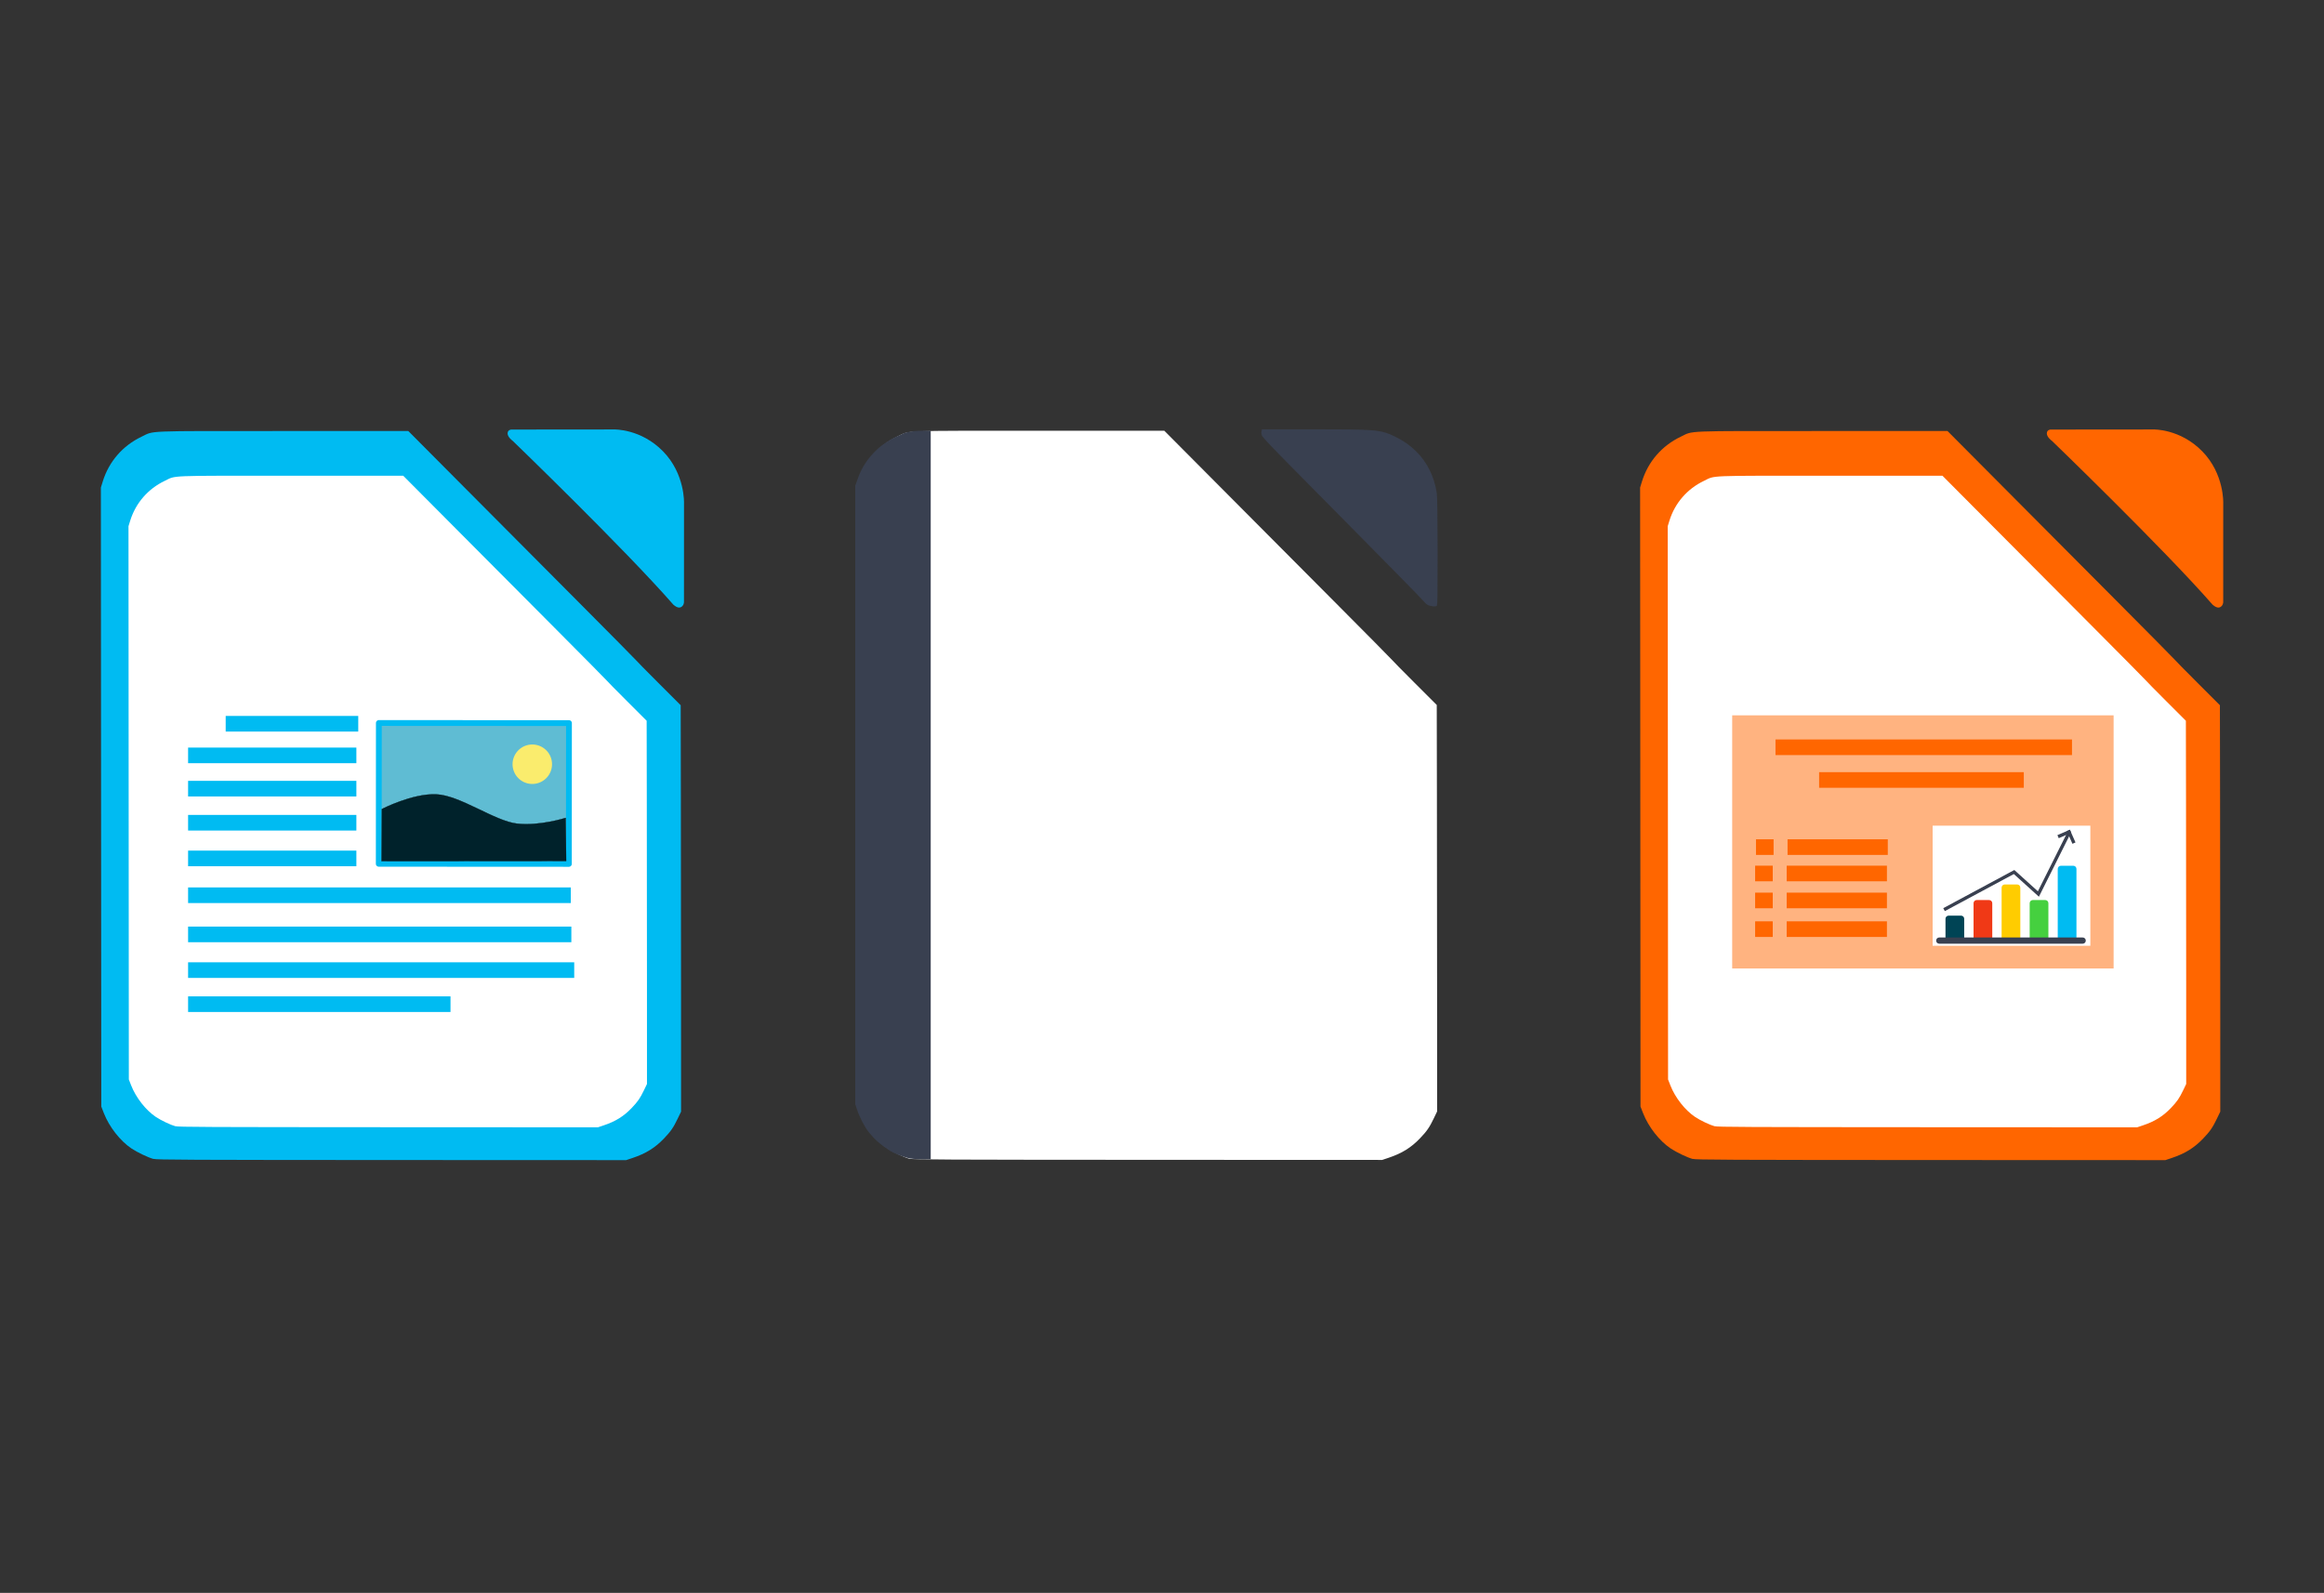 <?xml version="1.0" encoding="UTF-8" standalone="no"?>
<!-- Created with Inkscape (http://www.inkscape.org/) -->

<svg
   xmlns:dc="http://purl.org/dc/elements/1.1/"
   xmlns:cc="http://creativecommons.org/ns#"
   xmlns:rdf="http://www.w3.org/1999/02/22-rdf-syntax-ns#"
   xmlns:svg="http://www.w3.org/2000/svg"
   xmlns="http://www.w3.org/2000/svg"
   xmlns:sodipodi="http://sodipodi.sourceforge.net/DTD/sodipodi-0.dtd"
   xmlns:inkscape="http://www.inkscape.org/namespaces/inkscape"
   width="318"
   height="218"
   viewBox="0 0 318 218"
   id="svg2"
   version="1.1"
   inkscape:version="0.91 r13725"
   sodipodi:docname="libreoffice.svg"
   inkscape:export-filename="/home/trlinux/yaliTema/slideshow/libreoffice.png"
   inkscape:export-xdpi="90"
   inkscape:export-ydpi="90">
  <rect x="0" y="0" width="318" height="218" fill="#333333" stroke="none"/>
  <defs
     id="defs4">
    <clipPath
       id="clipPath5127"
       clipPathUnits="userSpaceOnUse">
      <path
         inkscape:connector-curvature="0"
         id="path5129"
         d="M 256,45.268 A 210.732,210.732 0 0 0 45.268,256 210.732,210.732 0 0 0 256,466.732 210.732,210.732 0 0 0 466.732,256 210.732,210.732 0 0 0 256,45.268 Z m 0,111.844 A 98.889,98.889 0 0 1 354.889,256 98.889,98.889 0 0 1 256,354.889 98.889,98.889 0 0 1 157.111,256 98.889,98.889 0 0 1 256,157.111 Z"
         style="opacity:1;fill:#f9f9f9;fill-opacity:1;stroke:none;stroke-width:0;stroke-linecap:butt;stroke-linejoin:miter;stroke-miterlimit:4;stroke-dasharray:none;stroke-dashoffset:0;stroke-opacity:1" />
    </clipPath>
    <clipPath
       clipPathUnits="userSpaceOnUse"
       id="clipPath5062">
      <circle
         style="opacity:1;fill:none;fill-opacity:1;stroke:#000000;stroke-width:0.511;stroke-miterlimit:4;stroke-dasharray:none;stroke-dashoffset:0;stroke-opacity:1"
         id="circle5064"
         cx="292.412"
         cy="78.396"
         r="43.653" />
    </clipPath>
    <linearGradient
       x1="0"
       y1="0"
       x2="1"
       y2="0"
       gradientUnits="userSpaceOnUse"
       gradientTransform="matrix(0.072,0,0,-0.072,200.722,103.273)"
       spreadMethod="pad"
       id="linearGradient356">
      <stop
         style="stop-opacity:1;stop-color:#ffce00"
         offset="0"
         id="stop358" />
      <stop
         style="stop-opacity:1;stop-color:#ffb500"
         offset="0.267"
         id="stop360" />
      <stop
         style="stop-opacity:1;stop-color:#ffb500"
         offset="0.267"
         id="stop362" />
      <stop
         style="stop-opacity:1;stop-color:#ff3800"
         offset="1"
         id="stop364" />
    </linearGradient>
    <linearGradient
       x1="0"
       y1="0"
       x2="1"
       y2="0"
       gradientUnits="userSpaceOnUse"
       gradientTransform="matrix(0.362,0,0,-0.362,153.616,194.449)"
       spreadMethod="pad"
       id="linearGradient380">
      <stop
         style="stop-opacity:1;stop-color:#ffce00"
         offset="0"
         id="stop382" />
      <stop
         style="stop-opacity:1;stop-color:#ffb500"
         offset="0.267"
         id="stop384" />
      <stop
         style="stop-opacity:1;stop-color:#ffb500"
         offset="0.267"
         id="stop386" />
      <stop
         style="stop-opacity:1;stop-color:#ff3800"
         offset="1"
         id="stop388" />
    </linearGradient>
    <radialGradient
       id="SVGID_24_"
       cx="1311.936"
       cy="-1874.302"
       r="8.509"
       gradientTransform="matrix(0.205,0,0,-0.205,-254.242,82.503)"
       gradientUnits="userSpaceOnUse">
      <stop
         offset="0"
         stop-color="#600000"
         id="stop222" />
      <stop
         offset="0.5"
         stop-color="#C00000"
         id="stop224" />
      <stop
         offset="1"
         stop-color="#F6AA00"
         id="stop226" />
    </radialGradient>
    <radialGradient
       id="SVGID_25_"
       cx="1312.965"
       cy="-1872.242"
       r="3.8"
       gradientTransform="matrix(0.205,0,0,-0.205,-254.242,82.503)"
       gradientUnits="userSpaceOnUse">
      <stop
         offset="0.01"
         stop-color="#FFF"
         id="stop231" />
      <stop
         offset="1"
         stop-color="#000"
         id="stop233" />
    </radialGradient>
    <radialGradient
       id="SVGID_26_"
       cx="1304.855"
       cy="-1894.631"
       r="12.969"
       gradientTransform="matrix(0.205,0,0,-0.205,-254.242,82.503)"
       gradientUnits="userSpaceOnUse">
      <stop
         offset="0"
         stop-color="#769EB8"
         id="stop238" />
      <stop
         offset="1"
         stop-color="#FFF"
         id="stop240" />
    </radialGradient>
    <radialGradient
       id="SVGID_27_"
       cx="1300.605"
       cy="-1889.631"
       r="3.778"
       gradientTransform="matrix(0.205,0,0,-0.205,-254.242,82.503)"
       gradientUnits="userSpaceOnUse">
      <stop
         offset="0.01"
         stop-color="#FFF"
         id="stop247" />
      <stop
         offset="1"
         stop-color="#000"
         id="stop249" />
    </radialGradient>
  </defs>
  <sodipodi:namedview
     id="base"
     pagecolor="#ffffff"
     bordercolor="#666666"
     borderopacity="1.0"
     inkscape:pageopacity="0.0"
     inkscape:pageshadow="2"
     inkscape:zoom="1.979899"
     inkscape:cx="177.31084"
     inkscape:cy="70.546594"
     inkscape:document-units="px"
     inkscape:current-layer="layer1"
     showgrid="false"
     units="px"
     inkscape:window-width="1366"
     inkscape:window-height="711"
     inkscape:window-x="0"
     inkscape:window-y="0"
     inkscape:window-maximized="1" />
  <g
     inkscape:label="Layer 1"
     inkscape:groupmode="layer"
     id="layer1"
     transform="translate(0,-834.362)">
    <path
       inkscape:connector-curvature="0"
       id="path4306"
       d="m 124.439,992.951 c -0.732,-0.197 -2.22,-0.906 -3.006,-1.435 -1.541,-1.035 -3.044,-2.954 -3.772,-4.82 l -0.357,-0.915 -0.027,-42.365 -0.027,-42.365 0.262,-0.848 c 0.835,-2.696 2.72,-4.873 5.281,-6.097 1.799,-0.86 0.095,-0.79 19.375,-0.788 l 17.151,0 7.585,7.626 c 4.172,4.194 11.189,11.246 15.594,15.67 4.405,4.424 8.009,8.068 8.009,8.097 0,0.029 1.37,1.421 3.044,3.094 l 3.044,3.042 0.022,12.246 c 0.012,6.735 0.024,19.252 0.025,27.815 l 0.003,15.569 -0.464,0.966 c -0.588,1.224 -0.938,1.729 -1.876,2.711 -1.219,1.276 -2.472,2.054 -4.29,2.663 l -0.884,0.296 -32.071,-0.013 c -27.961,-0.013 -32.141,-0.028 -32.62,-0.157 z"
       style="fill:#ffffff;fill-opacity:1;stroke:none;stroke-width:0.449;stroke-opacity:1"
       sodipodi:nodetypes="csscccssscsssscsscssscscc" />
    <path
       style="fill:#394050;stroke-width:0.449"
       d="m 172.678,893.118 -0.062,0.282 c -9e-5,4e-4 -1.1e-4,8e-4 -1.7e-4,10e-4 l -0.004,0.019 c -0.027,0.123 -0.024,0.246 0.009,0.377 0.011,0.064 0.024,0.127 0.044,0.177 0.005,0.013 0.027,0.044 0.055,0.081 0.003,0 0.005,0.013 0.009,0.019 0.101,0.194 1.733,1.914 3.626,3.824 1.894,1.909 5.166,5.219 7.272,7.355 2.106,2.136 5.474,5.552 7.485,7.59 2.011,2.039 3.757,3.842 3.88,4.007 0.026,0.035 0.056,0.068 0.089,0.1 0.099,0.105 0.202,0.177 0.327,0.23 0.06,0.029 0.122,0.053 0.183,0.069 0.361,0.096 0.622,0.127 0.819,0.096 0.021,0 0.042,0 0.061,-0.013 0.03,-0.013 0.059,-0.016 0.086,-0.025 0.007,0 0.014,-0.013 0.02,-0.016 0.007,0 0.013,0 0.019,-0.013 0.045,-0.029 0.074,-0.337 0.09,-1.127 0.003,-0.1 0.004,-0.227 0.007,-0.345 8.9e-4,-0.047 10e-4,-0.088 10e-4,-0.138 0.016,-1.067 0.019,-2.795 0.018,-5.724 -0.001,-4.318 -0.043,-7.585 -0.102,-7.998 -0.019,-0.137 -0.042,-0.272 -0.066,-0.406 -0.028,-0.208 -0.061,-0.366 -0.105,-0.542 -0.015,-0.061 -0.036,-0.137 -0.055,-0.206 -0.103,-0.413 -0.228,-0.814 -0.374,-1.201 -0.025,-0.071 -0.051,-0.147 -0.074,-0.206 -0.076,-0.195 -0.168,-0.398 -0.273,-0.604 -0.977,-2.022 -2.598,-3.617 -4.78,-4.667 -0.888,-0.427 -1.476,-0.671 -2.626,-0.811 -0.129,-0.016 -0.266,-0.032 -0.419,-0.045 -0.003,-2.6e-4 -0.005,-6.6e-4 -0.008,-9.3e-4 -0.02,0 -0.043,0 -0.064,0 -0.11,-0.013 -0.226,-0.017 -0.35,-0.027 -1.467,-0.1 -3.713,-0.111 -7.685,-0.111 l -7.053,-6.7e-4 z m -46.527,0.2 c -0.752,0 -1.465,0.072 -2,0.193 -0.107,0.024 -0.207,0.051 -0.298,0.079 -0.183,0.056 -0.333,0.119 -0.442,0.187 -0.11,0.069 -0.444,0.222 -0.742,0.339 -0.741,0.29 -2.034,1.151 -2.712,1.805 -1.104,1.066 -1.85,2.132 -2.384,3.418 0,0 0,2.7e-4 0,2.7e-4 -0.076,0.184 -0.148,0.372 -0.216,0.565 l -0.333,0.948 0,42.315 0,42.315 0.231,0.699 c 0.365,1.106 1.058,2.439 1.634,3.144 0.886,1.084 1.466,1.592 2.913,2.552 0.4,0.266 1.528,0.72 2.358,0.949 0.46,0.127 1.019,0.181 1.921,0.186 l 1.272,0 0,-49.85 0,-49.85 -1.202,0 z"
       id="path4300"
       inkscape:connector-curvature="0" />
    <path
       inkscape:connector-curvature="0"
       id="path4306-36"
       d="m 20.993,992.976 c -0.732,-0.197 -2.219,-0.906 -3.006,-1.434 -1.541,-1.035 -3.043,-2.954 -3.772,-4.82 l -0.357,-0.915 -0.027,-42.361 -0.027,-42.361 0.262,-0.847 c 0.835,-2.696 2.72,-4.872 5.28,-6.096 1.799,-0.86 0.095,-0.79 19.374,-0.788 l 17.149,0 7.584,7.625 c 4.171,4.194 11.188,11.245 15.592,15.669 4.404,4.424 8.008,8.068 8.008,8.096 0,0.029 1.37,1.421 3.044,3.094 l 3.044,3.042 0.022,12.245 c 0.012,6.735 0.024,19.25 0.025,27.812 l 0.003,15.567 -0.464,0.966 c -0.588,1.224 -0.938,1.729 -1.876,2.711 -1.219,1.276 -2.472,2.054 -4.29,2.663 l -0.884,0.296 -32.068,-0.013 c -27.958,-0.013 -32.138,-0.028 -32.617,-0.157 z"
       style="fill:#00bbf2;fill-opacity:1;stroke:none;stroke-width:0.449;stroke-opacity:1"
       sodipodi:nodetypes="csscccssscsssscsscssscscc" />
    <path
       style="fill:#00bbf2;fill-opacity:1;stroke:none;stroke-width:1px;stroke-linecap:butt;stroke-linejoin:miter;stroke-opacity:1"
       d="m 92.129,917.108 c -6.701,-7.668 -21.967,-22.403 -21.967,-22.403 0,0 -0.717,-0.513 -0.706,-1.026 0.012,-0.513 0.499,-0.526 0.499,-0.526 l 14.092,-0.013 c 0,0 3.64,-0.112 6.677,2.991 3.037,3.103 2.87,7.107 2.87,7.107 l -0.003,13.531 c 0,0 8.9e-4,0.49 -0.438,0.701 -0.439,0.211 -1.024,-0.362 -1.024,-0.362 z"
       id="path2983"
       inkscape:connector-curvature="0"
       sodipodi:nodetypes="cczcczcczc" />
    <path
       inkscape:connector-curvature="0"
       id="path4306-3"
       d="m 24.005,988.504 c -0.655,-0.176 -1.983,-0.81 -2.686,-1.282 -1.377,-0.925 -2.72,-2.64 -3.371,-4.307 l -0.319,-0.818 -0.024,-37.858 -0.024,-37.858 0.234,-0.757 c 0.746,-2.409 2.431,-4.354 4.719,-5.448 1.607,-0.768 0.085,-0.706 17.314,-0.705 l 15.326,0 6.778,6.814 c 3.728,3.748 9.998,10.049 13.935,14.003 3.936,3.954 7.157,7.21 7.157,7.236 0,0.025 1.224,1.27 2.72,2.765 l 2.72,2.718 0.02,10.943 c 0.011,6.019 0.021,17.204 0.022,24.855 l 0.002,13.912 -0.415,0.863 c -0.526,1.094 -0.838,1.545 -1.676,2.423 -1.089,1.14 -2.209,1.836 -3.834,2.38 l -0.79,0.265 -28.659,-0.013 C 28.168,988.623 24.433,988.611 24.005,988.497 Z"
       style="fill:#ffffff;fill-opacity:1;stroke:none"
       sodipodi:nodetypes="csscccssscsssscsscssscscc" />
    <rect
       style="fill:#00bbf2;fill-opacity:1;stroke:none"
       id="rect2990-3"
       width="52.363"
       height="2.138"
       x="25.738"
       y="955.817" />
    <rect
       style="fill:#00bbf2;fill-opacity:1;stroke:none"
       id="rect2990-3-7"
       width="52.441"
       height="2.138"
       x="25.738"
       y="961.177" />
    <rect
       style="fill:#00bbf2;fill-opacity:1;stroke:none"
       id="rect2990-3-5"
       width="52.834"
       height="2.138"
       x="25.738"
       y="966.063" />
    <rect
       style="fill:#00bbf2;fill-opacity:1;stroke:none"
       id="rect2990-3-35"
       width="35.906"
       height="2.138"
       x="25.738"
       y="970.726" />
    <rect
       style="fill:#5fbcd3;fill-opacity:1;stroke:#00bbf2;stroke-width:0.794;stroke-linecap:round;stroke-linejoin:round;stroke-miterlimit:4;stroke-dasharray:none;stroke-opacity:1"
       id="rect2997"
       width="26.013"
       height="19.271"
       x="52.458"
       y="933.284"
       transform="matrix(1,5.2631278e-4,-6.6188717e-4,1,0,0)" />
    <path
       sodipodi:type="arc"
       style="fill:#faec6d;fill-opacity:1;stroke:none"
       id="path3767"
       sodipodi:cx="73.379326"
       sodipodi:cy="938.91132"
       sodipodi:rx="2.699589"
       sodipodi:ry="2.699589"
       d="m 76.079,938.911 a 2.7,2.7 0 0 1 -2.696,2.7 2.7,2.7 0 0 1 -2.703,-2.693 2.7,2.7 0 0 1 2.69,-2.706 2.7,2.7 0 0 1 2.709,2.687"
       transform="matrix(1,6.0156638e-4,-5.7908377e-4,1,0,0)"
       sodipodi:start="0"
       sodipodi:end="6.2784904"
       sodipodi:open="true" />
    <path
       style="fill:#00222b;stroke:#000000;stroke-width:0.033px;stroke-linecap:butt;stroke-linejoin:miter;stroke-opacity:1"
       d="m 52.252,945.092 -0.04,7.129 25.256,-0.019 -0.067,-5.899 c 0,0 -3.566,1.137 -6.651,0.785 -3.084,-0.352 -7.787,-3.879 -11.069,-4.012 -3.282,-0.133 -7.43,2.015 -7.43,2.015 z"
       id="path3787"
       inkscape:connector-curvature="0"
       sodipodi:nodetypes="cccczzc" />
    <rect
       style="fill:#00bbf2;fill-opacity:1;stroke:none"
       id="rect2990-3-35-6"
       width="23.025"
       height="2.138"
       x="25.738"
       y="950.779" />
    <rect
       style="fill:#00bbf2;fill-opacity:1;stroke:none"
       id="rect2990-3-35-6-2"
       width="23.025"
       height="2.138"
       x="25.738"
       y="945.893" />
    <rect
       style="fill:#00bbf2;fill-opacity:1;stroke:none"
       id="rect2990-3-35-6-9"
       width="23.025"
       height="2.138"
       x="25.738"
       y="941.23" />
    <rect
       style="fill:#00bbf2;fill-opacity:1;stroke:none"
       id="rect2990-3-35-6-1"
       width="23.025"
       height="2.138"
       x="25.738"
       y="936.677" />
    <rect
       style="fill:#00bbf2;fill-opacity:1;stroke:none"
       id="rect2990-3-35-6-27"
       width="18.139"
       height="2.138"
       x="30.882"
       y="932.346" />
    <path
       inkscape:connector-curvature="0"
       id="path4306-7"
       d="m 231.609,992.976 c -0.732,-0.197 -2.219,-0.906 -3.006,-1.434 -1.541,-1.035 -3.043,-2.954 -3.772,-4.82 l -0.357,-0.915 -0.027,-42.361 -0.027,-42.361 0.262,-0.847 c 0.835,-2.696 2.72,-4.872 5.28,-6.096 1.799,-0.86 0.095,-0.79 19.374,-0.788 l 17.149,0 7.584,7.625 c 4.171,4.194 11.188,11.245 15.592,15.669 4.404,4.424 8.008,8.068 8.008,8.096 0,0.029 1.37,1.421 3.044,3.094 l 3.044,3.042 0.022,12.245 c 0.012,6.735 0.024,19.25 0.025,27.812 l 0.003,15.567 -0.464,0.966 c -0.588,1.224 -0.938,1.729 -1.876,2.711 -1.219,1.276 -2.472,2.054 -4.29,2.663 l -0.884,0.296 -32.068,-0.013 c -27.958,-0.013 -32.138,-0.028 -32.617,-0.157 z"
       style="fill:#ff6600;fill-opacity:1;stroke:none;stroke-width:0.449;stroke-opacity:1"
       sodipodi:nodetypes="csscccssscsssscsscssscscc" />
    <path
       style="fill:#ff6600;fill-opacity:1;stroke:none;stroke-width:1px;stroke-linecap:butt;stroke-linejoin:miter;stroke-opacity:1"
       d="m 302.746,917.108 c -6.701,-7.668 -21.967,-22.403 -21.967,-22.403 0,0 -0.717,-0.513 -0.705,-1.026 0.012,-0.513 0.499,-0.526 0.499,-0.526 l 14.092,-0.013 c 0,0 3.64,-0.112 6.677,2.991 3.037,3.103 2.87,7.107 2.87,7.107 l -0.003,13.531 c 0,0 8.9e-4,0.49 -0.438,0.701 -0.439,0.211 -1.024,-0.362 -1.024,-0.362 z"
       id="path2983-5"
       inkscape:connector-curvature="0"
       sodipodi:nodetypes="cczcczcczc" />
    <path
       inkscape:connector-curvature="0"
       id="path4306-3-3"
       d="m 234.622,988.504 c -0.655,-0.176 -1.983,-0.81 -2.686,-1.282 -1.377,-0.925 -2.72,-2.64 -3.371,-4.307 l -0.319,-0.818 -0.024,-37.858 -0.024,-37.858 0.234,-0.757 c 0.746,-2.409 2.431,-4.354 4.719,-5.448 1.607,-0.768 0.085,-0.706 17.314,-0.705 l 15.326,0 6.778,6.814 c 3.728,3.748 9.998,10.049 13.935,14.003 3.936,3.954 7.157,7.21 7.157,7.236 0,0.025 1.224,1.27 2.72,2.765 l 2.72,2.718 0.02,10.943 c 0.011,6.019 0.021,17.204 0.022,24.855 l 0.003,13.912 -0.415,0.863 c -0.526,1.094 -0.838,1.545 -1.676,2.423 -1.089,1.14 -2.209,1.836 -3.834,2.38 l -0.79,0.265 -28.659,-0.013 c -24.986,-0.013 -28.722,-0.025 -29.149,-0.14 z"
       style="fill:#ffffff;fill-opacity:1;stroke:none"
       sodipodi:nodetypes="csscccssscsssscsscssscscc" />
    <rect
       style="fill:#ffb380;fill-opacity:1;stroke:none"
       id="rect2990"
       width="52.191"
       height="34.646"
       x="237.021"
       y="932.264" />
    <rect
       style="fill:#ff6600;fill-opacity:1;stroke:none"
       id="rect2990-3-56"
       width="40.57"
       height="2.138"
       x="242.947"
       y="935.566" />
    <rect
       style="fill:#ff6600;fill-opacity:1;stroke:none"
       id="rect2990-3-6"
       width="28.007"
       height="2.138"
       x="248.915"
       y="940.042" />
    <rect
       style="fill:#ff6600;fill-opacity:1;stroke:none"
       id="rect2990-3-6-7"
       width="13.716"
       height="2.138"
       x="244.596"
       y="949.229" />
    <rect
       style="fill:#ff6600;fill-opacity:1;stroke:none"
       id="rect2990-3-6-7-5"
       width="2.409"
       height="2.138"
       x="240.278"
       y="949.229" />
    <rect
       style="fill:#ff6600;fill-opacity:1;stroke:none"
       id="rect2990-3-6-7-3"
       width="13.716"
       height="2.138"
       x="244.478"
       y="952.84" />
    <rect
       style="fill:#ff6600;fill-opacity:1;stroke:none"
       id="rect2990-3-6-7-5-5"
       width="2.409"
       height="2.138"
       x="240.16"
       y="952.84" />
    <rect
       style="fill:#ff6600;fill-opacity:1;stroke:none"
       id="rect2990-3-6-7-6"
       width="13.716"
       height="2.138"
       x="244.478"
       y="956.531" />
    <rect
       style="fill:#ff6600;fill-opacity:1;stroke:none"
       id="rect2990-3-6-7-5-2"
       width="2.409"
       height="2.138"
       x="240.16"
       y="956.531" />
    <rect
       style="fill:#ff6600;fill-opacity:1;stroke:none"
       id="rect2990-3-6-7-9"
       width="13.716"
       height="2.138"
       x="244.478"
       y="960.457" />
    <rect
       style="fill:#ff6600;fill-opacity:1;stroke:none"
       id="rect2990-3-6-7-5-1"
       width="2.409"
       height="2.138"
       x="240.16"
       y="960.457" />
    <rect
       style="fill:#ffffff;fill-opacity:1;stroke:none"
       id="rect2990-2"
       width="21.579"
       height="16.435"
       x="264.449"
       y="947.366" />
    <path
       style="fill:#ffcc00"
       d="m 276.02,963.092 -1.706,0 c -0.236,0 -0.427,-0.191 -0.427,-0.427 l 0,-6.826 c 0,-0.236 0.191,-0.427 0.427,-0.427 l 1.706,0 c 0.236,0 0.427,0.191 0.427,0.427 l 0,6.826 c 0,0.236 -0.191,0.427 -0.427,0.427 z"
       id="path17"
       inkscape:connector-curvature="0" />
    <path
       style="fill:#f03916;fill-opacity:1"
       d="m 272.181,963.092 -1.706,0 c -0.236,0 -0.427,-0.191 -0.427,-0.427 l 0,-4.693 c 0,-0.236 0.191,-0.427 0.427,-0.427 l 1.706,0 c 0.236,0 0.427,0.191 0.427,0.427 l 0,4.693 c 0,0.236 -0.191,0.427 -0.427,0.427 z"
       id="path21"
       inkscape:connector-curvature="0" />
    <path
       style="fill:#004455"
       d="m 268.341,963.092 -1.706,0 c -0.236,0 -0.427,-0.191 -0.427,-0.427 l 0,-2.56 c 0,-0.236 0.191,-0.427 0.427,-0.427 l 1.706,0 c 0.236,0 0.427,0.191 0.427,0.427 l 0,2.56 c -5e-5,0.236 -0.191,0.427 -0.427,0.427 z"
       id="path25"
       inkscape:connector-curvature="0" />
    <path
       style="fill:#45d03f;fill-opacity:1"
       d="m 279.86,963.092 -1.706,0 c -0.236,0 -0.427,-0.191 -0.427,-0.427 l 0,-4.693 c 0,-0.236 0.191,-0.427 0.427,-0.427 l 1.706,0 c 0.236,0 0.427,0.191 0.427,0.427 l 0,4.693 c 0,0.236 -0.191,0.427 -0.427,0.427 z"
       id="path29"
       inkscape:connector-curvature="0" />
    <path
       style="fill:#00bbf2;fill-opacity:1"
       d="m 283.7,963.092 -1.706,0 c -0.236,0 -0.427,-0.191 -0.427,-0.427 l 0,-9.386 c 0,-0.235 0.191,-0.427 0.427,-0.427 l 1.706,0 c 0.236,0 0.427,0.191 0.427,0.427 l 0,9.386 c -4e-5,0.236 -0.191,0.427 -0.427,0.427 z"
       id="path33"
       inkscape:connector-curvature="0" />
    <path
       style="fill:#394050"
       d="m 284.979,963.519 -19.624,0 c -0.236,0 -0.427,-0.191 -0.427,-0.427 l 0,0 c 0,-0.236 0.191,-0.427 0.427,-0.427 l 19.624,0 c 0.236,0 0.427,0.191 0.427,0.427 l 0,0 c -4e-5,0.236 -0.191,0.427 -0.427,0.427 z"
       id="path37"
       inkscape:connector-curvature="0" />
    <path
       style="fill:none;stroke:#394050;stroke-width:0.455;stroke-linecap:butt;stroke-linejoin:miter;stroke-miterlimit:4;stroke-dasharray:none;stroke-opacity:1"
       d="m 266.009,958.856 9.584,-5.148 3.327,3.01 4.237,-8.475"
       id="path2998"
       inkscape:connector-curvature="0" />
    <path
       style="fill:none;stroke:#394050;stroke-width:0.455;stroke-linecap:butt;stroke-linejoin:miter;stroke-miterlimit:4;stroke-dasharray:none;stroke-opacity:1"
       d="m 283.32,948.127 -1.708,0.742"
       id="path3768"
       inkscape:connector-curvature="0" />
    <path
       style="fill:none;stroke:#394050;stroke-width:0.455;stroke-linecap:butt;stroke-linejoin:miter;stroke-miterlimit:4;stroke-dasharray:none;stroke-opacity:1"
       d="M 283.787,949.753 283.02,948.011"
       id="path3770"
       inkscape:connector-curvature="0" />
  </g>
</svg>
